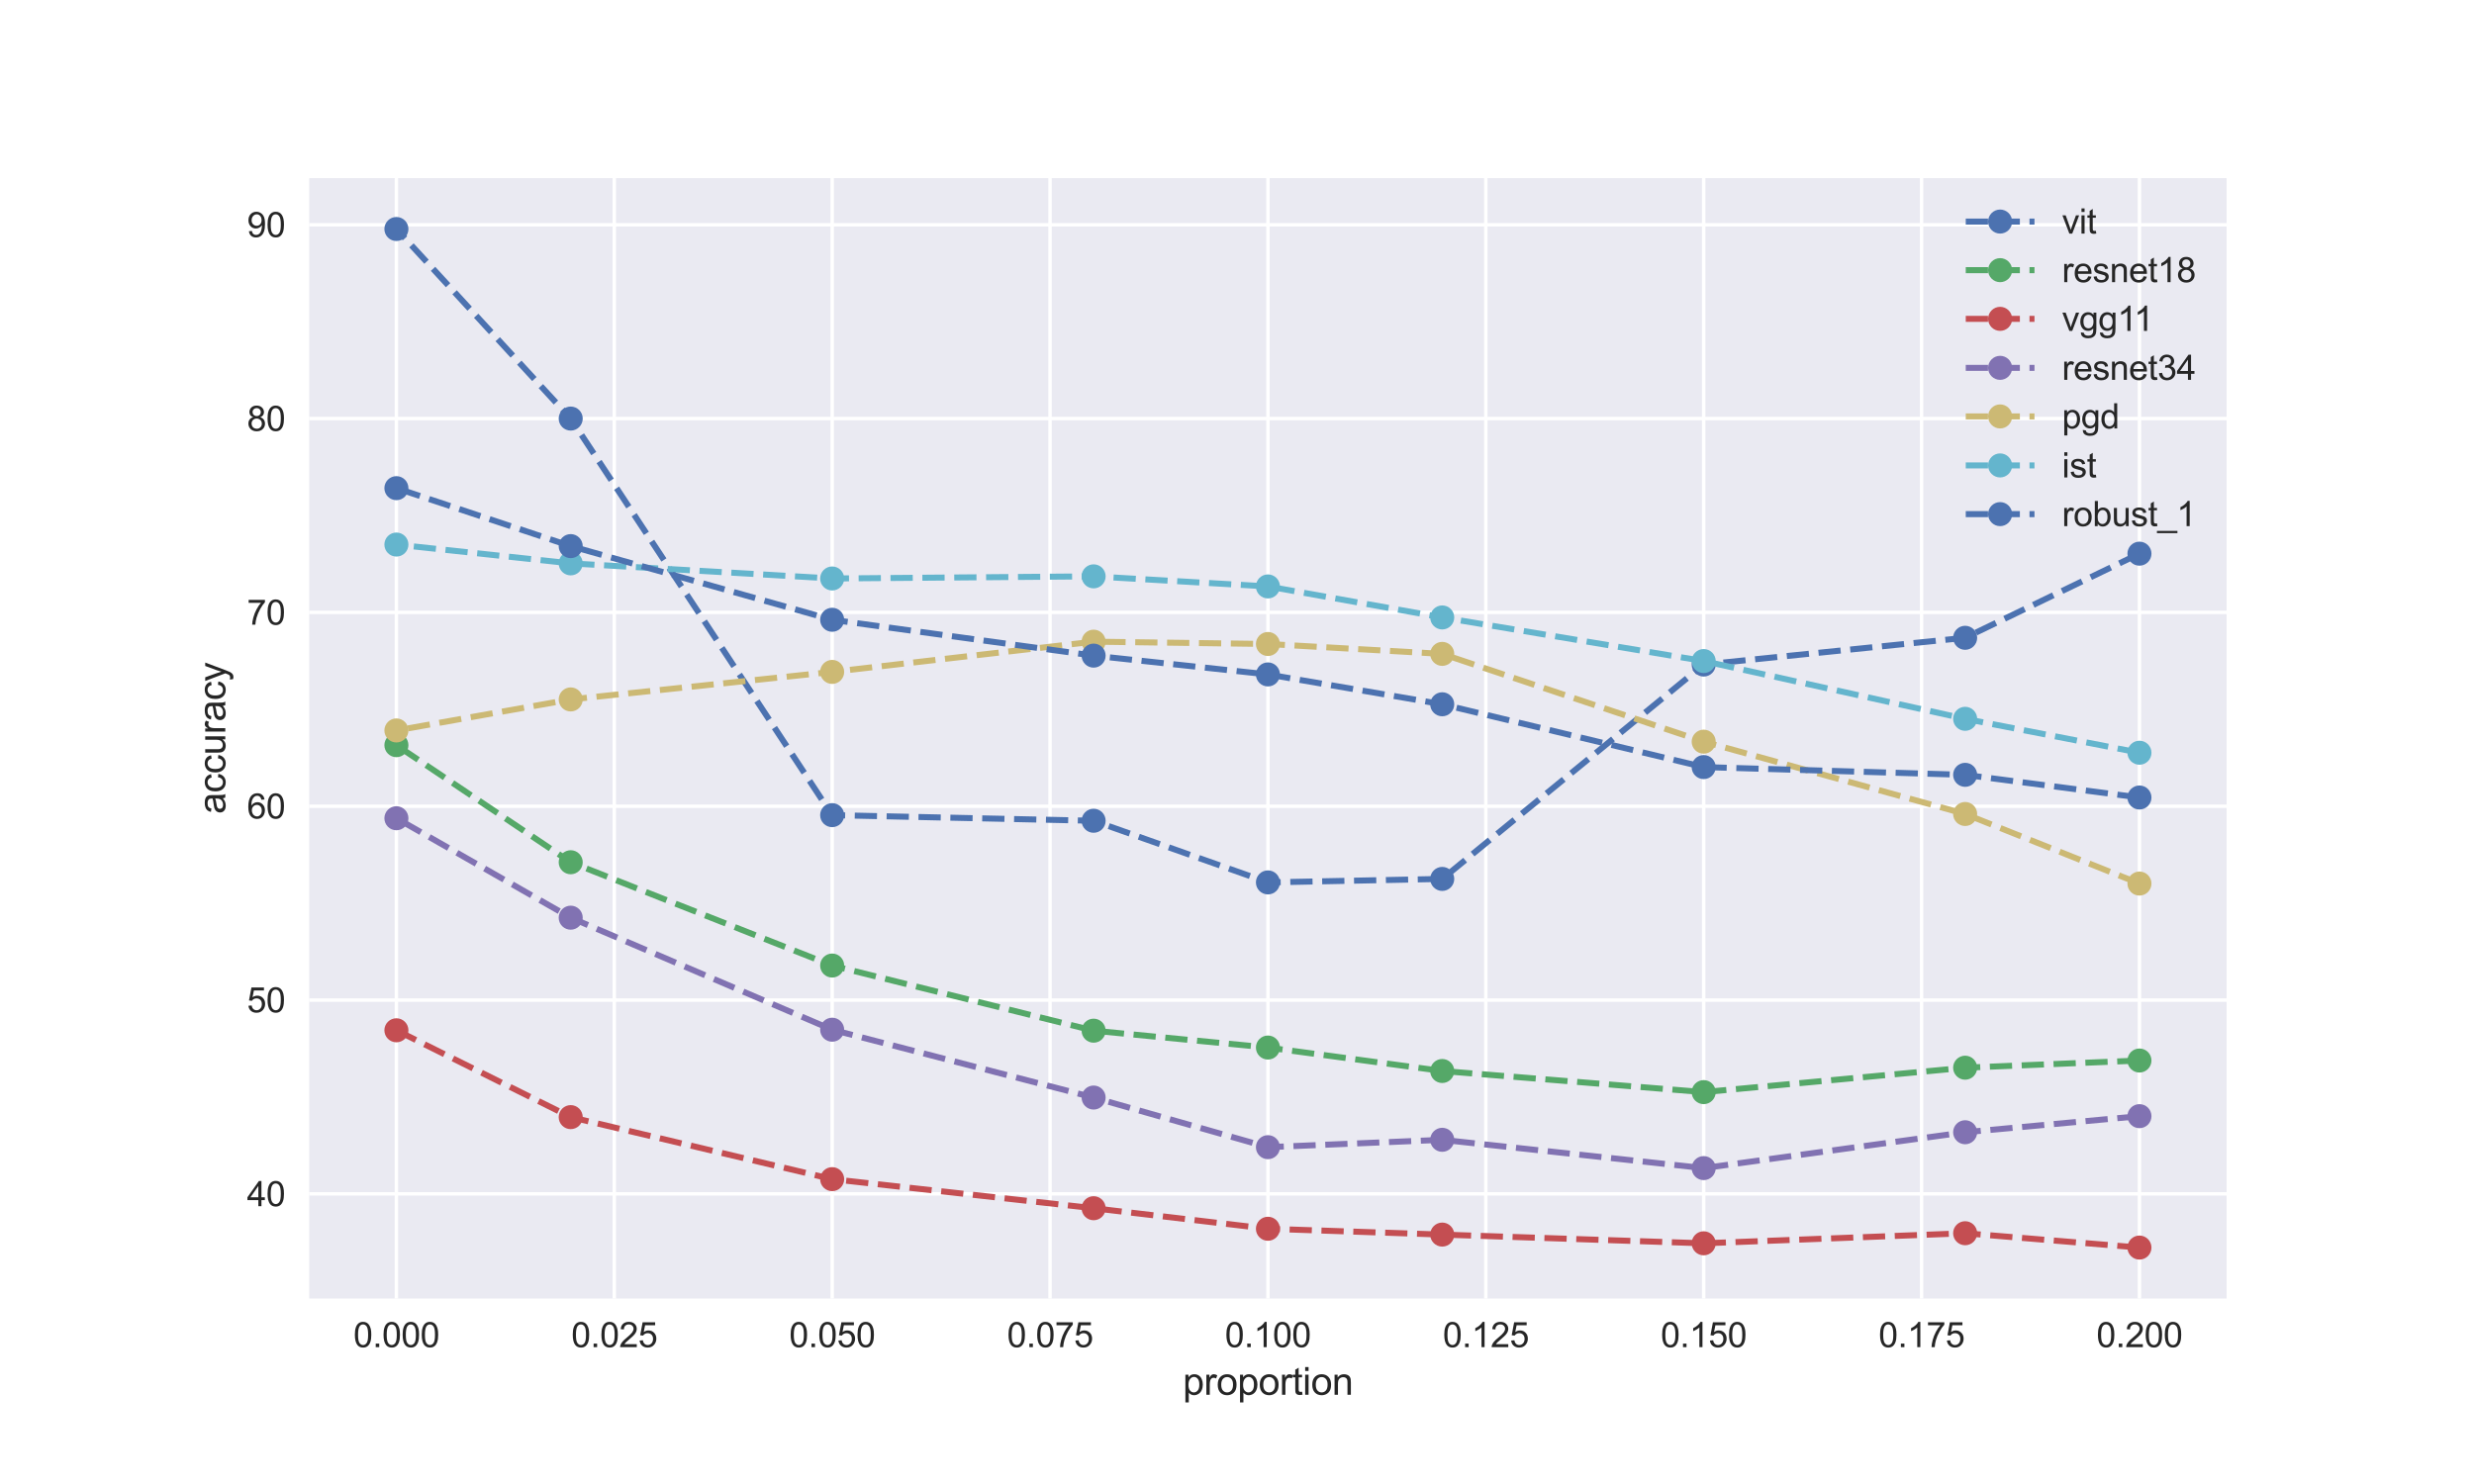 <?xml version="1.0" encoding="utf-8" standalone="no"?>
<!DOCTYPE svg PUBLIC "-//W3C//DTD SVG 1.1//EN"
  "http://www.w3.org/Graphics/SVG/1.1/DTD/svg11.dtd">
<svg xmlns:xlink="http://www.w3.org/1999/xlink" width="720pt" height="432pt" viewBox="0 0 720 432" xmlns="http://www.w3.org/2000/svg" version="1.1">
 <defs>
  <style type="text/css">*{stroke-linejoin: round; stroke-linecap: butt}</style>
 </defs>
 <g id="figure_1">
  <g id="patch_1">
   <path d="M 0 432 
L 720 432 
L 720 0 
L 0 0 
z
" style="fill: #ffffff"/>
  </g>
  <g id="axes_1">
   <g id="patch_2">
    <path d="M 90 378 
L 648 378 
L 648 51.84 
L 90 51.84 
z
" style="fill: #eaeaf2"/>
   </g>
   <g id="matplotlib.axis_1">
    <g id="xtick_1">
     <g id="line2d_1">
      <path d="M 115.364 378 
L 115.364 51.84 
" clip-path="url(#pea16e0724a)" style="fill: none; stroke: #ffffff; stroke-linecap: round"/>
     </g>
     <g id="line2d_2"/>
     <g id="text_1">
      <!-- 0.000 -->
      <g style="fill: #262626" transform="translate(102.853 392.158)scale(0.1 -0.1)">
       <defs>
        <path id="ArialMT-30" d="M 266 2259 
Q 266 3072 433 3567 
Q 600 4063 929 4331 
Q 1259 4600 1759 4600 
Q 2128 4600 2406 4451 
Q 2684 4303 2865 4023 
Q 3047 3744 3150 3342 
Q 3253 2941 3253 2259 
Q 3253 1453 3087 958 
Q 2922 463 2592 192 
Q 2263 -78 1759 -78 
Q 1097 -78 719 397 
Q 266 969 266 2259 
z
M 844 2259 
Q 844 1131 1108 757 
Q 1372 384 1759 384 
Q 2147 384 2411 759 
Q 2675 1134 2675 2259 
Q 2675 3391 2411 3762 
Q 2147 4134 1753 4134 
Q 1366 4134 1134 3806 
Q 844 3388 844 2259 
z
" transform="scale(0.016)"/>
        <path id="ArialMT-2e" d="M 581 0 
L 581 641 
L 1222 641 
L 1222 0 
L 581 0 
z
" transform="scale(0.016)"/>
       </defs>
       <use xlink:href="#ArialMT-30"/>
       <use xlink:href="#ArialMT-2e" x="55.615"/>
       <use xlink:href="#ArialMT-30" x="83.398"/>
       <use xlink:href="#ArialMT-30" x="139.014"/>
       <use xlink:href="#ArialMT-30" x="194.629"/>
      </g>
     </g>
    </g>
    <g id="xtick_2">
     <g id="line2d_3">
      <path d="M 178.773 378 
L 178.773 51.84 
" clip-path="url(#pea16e0724a)" style="fill: none; stroke: #ffffff; stroke-linecap: round"/>
     </g>
     <g id="line2d_4"/>
     <g id="text_2">
      <!-- 0.025 -->
      <g style="fill: #262626" transform="translate(166.262 392.158)scale(0.1 -0.1)">
       <defs>
        <path id="ArialMT-32" d="M 3222 541 
L 3222 0 
L 194 0 
Q 188 203 259 391 
Q 375 700 629 1000 
Q 884 1300 1366 1694 
Q 2113 2306 2375 2664 
Q 2638 3022 2638 3341 
Q 2638 3675 2398 3904 
Q 2159 4134 1775 4134 
Q 1369 4134 1125 3890 
Q 881 3647 878 3216 
L 300 3275 
Q 359 3922 746 4261 
Q 1134 4600 1788 4600 
Q 2447 4600 2831 4234 
Q 3216 3869 3216 3328 
Q 3216 3053 3103 2787 
Q 2991 2522 2730 2228 
Q 2469 1934 1863 1422 
Q 1356 997 1212 845 
Q 1069 694 975 541 
L 3222 541 
z
" transform="scale(0.016)"/>
        <path id="ArialMT-35" d="M 266 1200 
L 856 1250 
Q 922 819 1161 601 
Q 1400 384 1738 384 
Q 2144 384 2425 690 
Q 2706 997 2706 1503 
Q 2706 1984 2436 2262 
Q 2166 2541 1728 2541 
Q 1456 2541 1237 2417 
Q 1019 2294 894 2097 
L 366 2166 
L 809 4519 
L 3088 4519 
L 3088 3981 
L 1259 3981 
L 1013 2750 
Q 1425 3038 1878 3038 
Q 2478 3038 2890 2622 
Q 3303 2206 3303 1553 
Q 3303 931 2941 478 
Q 2500 -78 1738 -78 
Q 1113 -78 717 272 
Q 322 622 266 1200 
z
" transform="scale(0.016)"/>
       </defs>
       <use xlink:href="#ArialMT-30"/>
       <use xlink:href="#ArialMT-2e" x="55.615"/>
       <use xlink:href="#ArialMT-30" x="83.398"/>
       <use xlink:href="#ArialMT-32" x="139.014"/>
       <use xlink:href="#ArialMT-35" x="194.629"/>
      </g>
     </g>
    </g>
    <g id="xtick_3">
     <g id="line2d_5">
      <path d="M 242.182 378 
L 242.182 51.84 
" clip-path="url(#pea16e0724a)" style="fill: none; stroke: #ffffff; stroke-linecap: round"/>
     </g>
     <g id="line2d_6"/>
     <g id="text_3">
      <!-- 0.050 -->
      <g style="fill: #262626" transform="translate(229.671 392.158)scale(0.1 -0.1)">
       <use xlink:href="#ArialMT-30"/>
       <use xlink:href="#ArialMT-2e" x="55.615"/>
       <use xlink:href="#ArialMT-30" x="83.398"/>
       <use xlink:href="#ArialMT-35" x="139.014"/>
       <use xlink:href="#ArialMT-30" x="194.629"/>
      </g>
     </g>
    </g>
    <g id="xtick_4">
     <g id="line2d_7">
      <path d="M 305.591 378 
L 305.591 51.84 
" clip-path="url(#pea16e0724a)" style="fill: none; stroke: #ffffff; stroke-linecap: round"/>
     </g>
     <g id="line2d_8"/>
     <g id="text_4">
      <!-- 0.075 -->
      <g style="fill: #262626" transform="translate(293.08 392.158)scale(0.1 -0.1)">
       <defs>
        <path id="ArialMT-37" d="M 303 3981 
L 303 4522 
L 3269 4522 
L 3269 4084 
Q 2831 3619 2401 2847 
Q 1972 2075 1738 1259 
Q 1569 684 1522 0 
L 944 0 
Q 953 541 1156 1306 
Q 1359 2072 1739 2783 
Q 2119 3494 2547 3981 
L 303 3981 
z
" transform="scale(0.016)"/>
       </defs>
       <use xlink:href="#ArialMT-30"/>
       <use xlink:href="#ArialMT-2e" x="55.615"/>
       <use xlink:href="#ArialMT-30" x="83.398"/>
       <use xlink:href="#ArialMT-37" x="139.014"/>
       <use xlink:href="#ArialMT-35" x="194.629"/>
      </g>
     </g>
    </g>
    <g id="xtick_5">
     <g id="line2d_9">
      <path d="M 369 378 
L 369 51.84 
" clip-path="url(#pea16e0724a)" style="fill: none; stroke: #ffffff; stroke-linecap: round"/>
     </g>
     <g id="line2d_10"/>
     <g id="text_5">
      <!-- 0.100 -->
      <g style="fill: #262626" transform="translate(356.489 392.158)scale(0.1 -0.1)">
       <defs>
        <path id="ArialMT-31" d="M 2384 0 
L 1822 0 
L 1822 3584 
Q 1619 3391 1289 3197 
Q 959 3003 697 2906 
L 697 3450 
Q 1169 3672 1522 3987 
Q 1875 4303 2022 4600 
L 2384 4600 
L 2384 0 
z
" transform="scale(0.016)"/>
       </defs>
       <use xlink:href="#ArialMT-30"/>
       <use xlink:href="#ArialMT-2e" x="55.615"/>
       <use xlink:href="#ArialMT-31" x="83.398"/>
       <use xlink:href="#ArialMT-30" x="139.014"/>
       <use xlink:href="#ArialMT-30" x="194.629"/>
      </g>
     </g>
    </g>
    <g id="xtick_6">
     <g id="line2d_11">
      <path d="M 432.409 378 
L 432.409 51.84 
" clip-path="url(#pea16e0724a)" style="fill: none; stroke: #ffffff; stroke-linecap: round"/>
     </g>
     <g id="line2d_12"/>
     <g id="text_6">
      <!-- 0.125 -->
      <g style="fill: #262626" transform="translate(419.898 392.158)scale(0.1 -0.1)">
       <use xlink:href="#ArialMT-30"/>
       <use xlink:href="#ArialMT-2e" x="55.615"/>
       <use xlink:href="#ArialMT-31" x="83.398"/>
       <use xlink:href="#ArialMT-32" x="139.014"/>
       <use xlink:href="#ArialMT-35" x="194.629"/>
      </g>
     </g>
    </g>
    <g id="xtick_7">
     <g id="line2d_13">
      <path d="M 495.818 378 
L 495.818 51.84 
" clip-path="url(#pea16e0724a)" style="fill: none; stroke: #ffffff; stroke-linecap: round"/>
     </g>
     <g id="line2d_14"/>
     <g id="text_7">
      <!-- 0.150 -->
      <g style="fill: #262626" transform="translate(483.307 392.158)scale(0.1 -0.1)">
       <use xlink:href="#ArialMT-30"/>
       <use xlink:href="#ArialMT-2e" x="55.615"/>
       <use xlink:href="#ArialMT-31" x="83.398"/>
       <use xlink:href="#ArialMT-35" x="139.014"/>
       <use xlink:href="#ArialMT-30" x="194.629"/>
      </g>
     </g>
    </g>
    <g id="xtick_8">
     <g id="line2d_15">
      <path d="M 559.227 378 
L 559.227 51.84 
" clip-path="url(#pea16e0724a)" style="fill: none; stroke: #ffffff; stroke-linecap: round"/>
     </g>
     <g id="line2d_16"/>
     <g id="text_8">
      <!-- 0.175 -->
      <g style="fill: #262626" transform="translate(546.716 392.158)scale(0.1 -0.1)">
       <use xlink:href="#ArialMT-30"/>
       <use xlink:href="#ArialMT-2e" x="55.615"/>
       <use xlink:href="#ArialMT-31" x="83.398"/>
       <use xlink:href="#ArialMT-37" x="139.014"/>
       <use xlink:href="#ArialMT-35" x="194.629"/>
      </g>
     </g>
    </g>
    <g id="xtick_9">
     <g id="line2d_17">
      <path d="M 622.636 378 
L 622.636 51.84 
" clip-path="url(#pea16e0724a)" style="fill: none; stroke: #ffffff; stroke-linecap: round"/>
     </g>
     <g id="line2d_18"/>
     <g id="text_9">
      <!-- 0.200 -->
      <g style="fill: #262626" transform="translate(610.125 392.158)scale(0.1 -0.1)">
       <use xlink:href="#ArialMT-30"/>
       <use xlink:href="#ArialMT-2e" x="55.615"/>
       <use xlink:href="#ArialMT-32" x="83.398"/>
       <use xlink:href="#ArialMT-30" x="139.014"/>
       <use xlink:href="#ArialMT-30" x="194.629"/>
      </g>
     </g>
    </g>
    <g id="text_10">
     <!-- proportion -->
     <g style="fill: #262626" transform="translate(344.236 406.019)scale(0.11 -0.11)">
      <defs>
       <path id="ArialMT-70" d="M 422 -1272 
L 422 3319 
L 934 3319 
L 934 2888 
Q 1116 3141 1344 3267 
Q 1572 3394 1897 3394 
Q 2322 3394 2647 3175 
Q 2972 2956 3137 2557 
Q 3303 2159 3303 1684 
Q 3303 1175 3120 767 
Q 2938 359 2589 142 
Q 2241 -75 1856 -75 
Q 1575 -75 1351 44 
Q 1128 163 984 344 
L 984 -1272 
L 422 -1272 
z
M 931 1641 
Q 931 1000 1190 694 
Q 1450 388 1819 388 
Q 2194 388 2461 705 
Q 2728 1022 2728 1688 
Q 2728 2322 2467 2637 
Q 2206 2953 1844 2953 
Q 1484 2953 1207 2617 
Q 931 2281 931 1641 
z
" transform="scale(0.016)"/>
       <path id="ArialMT-72" d="M 416 0 
L 416 3319 
L 922 3319 
L 922 2816 
Q 1116 3169 1280 3281 
Q 1444 3394 1641 3394 
Q 1925 3394 2219 3213 
L 2025 2691 
Q 1819 2813 1613 2813 
Q 1428 2813 1281 2702 
Q 1134 2591 1072 2394 
Q 978 2094 978 1738 
L 978 0 
L 416 0 
z
" transform="scale(0.016)"/>
       <path id="ArialMT-6f" d="M 213 1659 
Q 213 2581 725 3025 
Q 1153 3394 1769 3394 
Q 2453 3394 2887 2945 
Q 3322 2497 3322 1706 
Q 3322 1066 3130 698 
Q 2938 331 2570 128 
Q 2203 -75 1769 -75 
Q 1072 -75 642 372 
Q 213 819 213 1659 
z
M 791 1659 
Q 791 1022 1069 705 
Q 1347 388 1769 388 
Q 2188 388 2466 706 
Q 2744 1025 2744 1678 
Q 2744 2294 2464 2611 
Q 2184 2928 1769 2928 
Q 1347 2928 1069 2612 
Q 791 2297 791 1659 
z
" transform="scale(0.016)"/>
       <path id="ArialMT-74" d="M 1650 503 
L 1731 6 
Q 1494 -44 1306 -44 
Q 1000 -44 831 53 
Q 663 150 594 308 
Q 525 466 525 972 
L 525 2881 
L 113 2881 
L 113 3319 
L 525 3319 
L 525 4141 
L 1084 4478 
L 1084 3319 
L 1650 3319 
L 1650 2881 
L 1084 2881 
L 1084 941 
Q 1084 700 1114 631 
Q 1144 563 1211 522 
Q 1278 481 1403 481 
Q 1497 481 1650 503 
z
" transform="scale(0.016)"/>
       <path id="ArialMT-69" d="M 425 3934 
L 425 4581 
L 988 4581 
L 988 3934 
L 425 3934 
z
M 425 0 
L 425 3319 
L 988 3319 
L 988 0 
L 425 0 
z
" transform="scale(0.016)"/>
       <path id="ArialMT-6e" d="M 422 0 
L 422 3319 
L 928 3319 
L 928 2847 
Q 1294 3394 1984 3394 
Q 2284 3394 2536 3286 
Q 2788 3178 2913 3003 
Q 3038 2828 3088 2588 
Q 3119 2431 3119 2041 
L 3119 0 
L 2556 0 
L 2556 2019 
Q 2556 2363 2490 2533 
Q 2425 2703 2258 2804 
Q 2091 2906 1866 2906 
Q 1506 2906 1245 2678 
Q 984 2450 984 1813 
L 984 0 
L 422 0 
z
" transform="scale(0.016)"/>
      </defs>
      <use xlink:href="#ArialMT-70"/>
      <use xlink:href="#ArialMT-72" x="55.615"/>
      <use xlink:href="#ArialMT-6f" x="88.916"/>
      <use xlink:href="#ArialMT-70" x="144.531"/>
      <use xlink:href="#ArialMT-6f" x="200.146"/>
      <use xlink:href="#ArialMT-72" x="255.762"/>
      <use xlink:href="#ArialMT-74" x="289.062"/>
      <use xlink:href="#ArialMT-69" x="316.846"/>
      <use xlink:href="#ArialMT-6f" x="339.062"/>
      <use xlink:href="#ArialMT-6e" x="394.678"/>
     </g>
    </g>
   </g>
   <g id="matplotlib.axis_2">
    <g id="ytick_1">
     <g id="line2d_19">
      <path d="M 90 347.545 
L 648 347.545 
" clip-path="url(#pea16e0724a)" style="fill: none; stroke: #ffffff; stroke-linecap: round"/>
     </g>
     <g id="line2d_20"/>
     <g id="text_11">
      <!-- 40 -->
      <g style="fill: #262626" transform="translate(71.878 351.124)scale(0.1 -0.1)">
       <defs>
        <path id="ArialMT-34" d="M 2069 0 
L 2069 1097 
L 81 1097 
L 81 1613 
L 2172 4581 
L 2631 4581 
L 2631 1613 
L 3250 1613 
L 3250 1097 
L 2631 1097 
L 2631 0 
L 2069 0 
z
M 2069 1613 
L 2069 3678 
L 634 1613 
L 2069 1613 
z
" transform="scale(0.016)"/>
       </defs>
       <use xlink:href="#ArialMT-34"/>
       <use xlink:href="#ArialMT-30" x="55.615"/>
      </g>
     </g>
    </g>
    <g id="ytick_2">
     <g id="line2d_21">
      <path d="M 90 291.121 
L 648 291.121 
" clip-path="url(#pea16e0724a)" style="fill: none; stroke: #ffffff; stroke-linecap: round"/>
     </g>
     <g id="line2d_22"/>
     <g id="text_12">
      <!-- 50 -->
      <g style="fill: #262626" transform="translate(71.878 294.7)scale(0.1 -0.1)">
       <use xlink:href="#ArialMT-35"/>
       <use xlink:href="#ArialMT-30" x="55.615"/>
      </g>
     </g>
    </g>
    <g id="ytick_3">
     <g id="line2d_23">
      <path d="M 90 234.697 
L 648 234.697 
" clip-path="url(#pea16e0724a)" style="fill: none; stroke: #ffffff; stroke-linecap: round"/>
     </g>
     <g id="line2d_24"/>
     <g id="text_13">
      <!-- 60 -->
      <g style="fill: #262626" transform="translate(71.878 238.276)scale(0.1 -0.1)">
       <defs>
        <path id="ArialMT-36" d="M 3184 3459 
L 2625 3416 
Q 2550 3747 2413 3897 
Q 2184 4138 1850 4138 
Q 1581 4138 1378 3988 
Q 1113 3794 959 3422 
Q 806 3050 800 2363 
Q 1003 2672 1297 2822 
Q 1591 2972 1913 2972 
Q 2475 2972 2870 2558 
Q 3266 2144 3266 1488 
Q 3266 1056 3080 686 
Q 2894 316 2569 119 
Q 2244 -78 1831 -78 
Q 1128 -78 684 439 
Q 241 956 241 2144 
Q 241 3472 731 4075 
Q 1159 4600 1884 4600 
Q 2425 4600 2770 4297 
Q 3116 3994 3184 3459 
z
M 888 1484 
Q 888 1194 1011 928 
Q 1134 663 1356 523 
Q 1578 384 1822 384 
Q 2178 384 2434 671 
Q 2691 959 2691 1453 
Q 2691 1928 2437 2201 
Q 2184 2475 1800 2475 
Q 1419 2475 1153 2201 
Q 888 1928 888 1484 
z
" transform="scale(0.016)"/>
       </defs>
       <use xlink:href="#ArialMT-36"/>
       <use xlink:href="#ArialMT-30" x="55.615"/>
      </g>
     </g>
    </g>
    <g id="ytick_4">
     <g id="line2d_25">
      <path d="M 90 178.272 
L 648 178.272 
" clip-path="url(#pea16e0724a)" style="fill: none; stroke: #ffffff; stroke-linecap: round"/>
     </g>
     <g id="line2d_26"/>
     <g id="text_14">
      <!-- 70 -->
      <g style="fill: #262626" transform="translate(71.878 181.851)scale(0.1 -0.1)">
       <use xlink:href="#ArialMT-37"/>
       <use xlink:href="#ArialMT-30" x="55.615"/>
      </g>
     </g>
    </g>
    <g id="ytick_5">
     <g id="line2d_27">
      <path d="M 90 121.848 
L 648 121.848 
" clip-path="url(#pea16e0724a)" style="fill: none; stroke: #ffffff; stroke-linecap: round"/>
     </g>
     <g id="line2d_28"/>
     <g id="text_15">
      <!-- 80 -->
      <g style="fill: #262626" transform="translate(71.878 125.427)scale(0.1 -0.1)">
       <defs>
        <path id="ArialMT-38" d="M 1131 2484 
Q 781 2613 612 2850 
Q 444 3088 444 3419 
Q 444 3919 803 4259 
Q 1163 4600 1759 4600 
Q 2359 4600 2725 4251 
Q 3091 3903 3091 3403 
Q 3091 3084 2923 2848 
Q 2756 2613 2416 2484 
Q 2838 2347 3058 2040 
Q 3278 1734 3278 1309 
Q 3278 722 2862 322 
Q 2447 -78 1769 -78 
Q 1091 -78 675 323 
Q 259 725 259 1325 
Q 259 1772 486 2073 
Q 713 2375 1131 2484 
z
M 1019 3438 
Q 1019 3113 1228 2906 
Q 1438 2700 1772 2700 
Q 2097 2700 2305 2904 
Q 2513 3109 2513 3406 
Q 2513 3716 2298 3927 
Q 2084 4138 1766 4138 
Q 1444 4138 1231 3931 
Q 1019 3725 1019 3438 
z
M 838 1322 
Q 838 1081 952 856 
Q 1066 631 1291 507 
Q 1516 384 1775 384 
Q 2178 384 2440 643 
Q 2703 903 2703 1303 
Q 2703 1709 2433 1975 
Q 2163 2241 1756 2241 
Q 1359 2241 1098 1978 
Q 838 1716 838 1322 
z
" transform="scale(0.016)"/>
       </defs>
       <use xlink:href="#ArialMT-38"/>
       <use xlink:href="#ArialMT-30" x="55.615"/>
      </g>
     </g>
    </g>
    <g id="ytick_6">
     <g id="line2d_29">
      <path d="M 90 65.424 
L 648 65.424 
" clip-path="url(#pea16e0724a)" style="fill: none; stroke: #ffffff; stroke-linecap: round"/>
     </g>
     <g id="line2d_30"/>
     <g id="text_16">
      <!-- 90 -->
      <g style="fill: #262626" transform="translate(71.878 69.003)scale(0.1 -0.1)">
       <defs>
        <path id="ArialMT-39" d="M 350 1059 
L 891 1109 
Q 959 728 1153 556 
Q 1347 384 1650 384 
Q 1909 384 2104 503 
Q 2300 622 2425 820 
Q 2550 1019 2634 1356 
Q 2719 1694 2719 2044 
Q 2719 2081 2716 2156 
Q 2547 1888 2255 1720 
Q 1963 1553 1622 1553 
Q 1053 1553 659 1965 
Q 266 2378 266 3053 
Q 266 3750 677 4175 
Q 1088 4600 1706 4600 
Q 2153 4600 2523 4359 
Q 2894 4119 3086 3673 
Q 3278 3228 3278 2384 
Q 3278 1506 3087 986 
Q 2897 466 2520 194 
Q 2144 -78 1638 -78 
Q 1100 -78 759 220 
Q 419 519 350 1059 
z
M 2653 3081 
Q 2653 3566 2395 3850 
Q 2138 4134 1775 4134 
Q 1400 4134 1122 3828 
Q 844 3522 844 3034 
Q 844 2597 1108 2323 
Q 1372 2050 1759 2050 
Q 2150 2050 2401 2323 
Q 2653 2597 2653 3081 
z
" transform="scale(0.016)"/>
       </defs>
       <use xlink:href="#ArialMT-39"/>
       <use xlink:href="#ArialMT-30" x="55.615"/>
      </g>
     </g>
    </g>
    <g id="text_17">
     <!-- accuracy -->
     <g style="fill: #262626" transform="translate(65.563 236.927)rotate(-90)scale(0.11 -0.11)">
      <defs>
       <path id="ArialMT-61" d="M 2588 409 
Q 2275 144 1986 34 
Q 1697 -75 1366 -75 
Q 819 -75 525 192 
Q 231 459 231 875 
Q 231 1119 342 1320 
Q 453 1522 633 1644 
Q 813 1766 1038 1828 
Q 1203 1872 1538 1913 
Q 2219 1994 2541 2106 
Q 2544 2222 2544 2253 
Q 2544 2597 2384 2738 
Q 2169 2928 1744 2928 
Q 1347 2928 1158 2789 
Q 969 2650 878 2297 
L 328 2372 
Q 403 2725 575 2942 
Q 747 3159 1072 3276 
Q 1397 3394 1825 3394 
Q 2250 3394 2515 3294 
Q 2781 3194 2906 3042 
Q 3031 2891 3081 2659 
Q 3109 2516 3109 2141 
L 3109 1391 
Q 3109 606 3145 398 
Q 3181 191 3288 0 
L 2700 0 
Q 2613 175 2588 409 
z
M 2541 1666 
Q 2234 1541 1622 1453 
Q 1275 1403 1131 1340 
Q 988 1278 909 1158 
Q 831 1038 831 891 
Q 831 666 1001 516 
Q 1172 366 1500 366 
Q 1825 366 2078 508 
Q 2331 650 2450 897 
Q 2541 1088 2541 1459 
L 2541 1666 
z
" transform="scale(0.016)"/>
       <path id="ArialMT-63" d="M 2588 1216 
L 3141 1144 
Q 3050 572 2676 248 
Q 2303 -75 1759 -75 
Q 1078 -75 664 370 
Q 250 816 250 1647 
Q 250 2184 428 2587 
Q 606 2991 970 3192 
Q 1334 3394 1763 3394 
Q 2303 3394 2647 3120 
Q 2991 2847 3088 2344 
L 2541 2259 
Q 2463 2594 2264 2762 
Q 2066 2931 1784 2931 
Q 1359 2931 1093 2626 
Q 828 2322 828 1663 
Q 828 994 1084 691 
Q 1341 388 1753 388 
Q 2084 388 2306 591 
Q 2528 794 2588 1216 
z
" transform="scale(0.016)"/>
       <path id="ArialMT-75" d="M 2597 0 
L 2597 488 
Q 2209 -75 1544 -75 
Q 1250 -75 995 37 
Q 741 150 617 320 
Q 494 491 444 738 
Q 409 903 409 1263 
L 409 3319 
L 972 3319 
L 972 1478 
Q 972 1038 1006 884 
Q 1059 663 1231 536 
Q 1403 409 1656 409 
Q 1909 409 2131 539 
Q 2353 669 2445 892 
Q 2538 1116 2538 1541 
L 2538 3319 
L 3100 3319 
L 3100 0 
L 2597 0 
z
" transform="scale(0.016)"/>
       <path id="ArialMT-79" d="M 397 -1278 
L 334 -750 
Q 519 -800 656 -800 
Q 844 -800 956 -737 
Q 1069 -675 1141 -563 
Q 1194 -478 1313 -144 
Q 1328 -97 1363 -6 
L 103 3319 
L 709 3319 
L 1400 1397 
Q 1534 1031 1641 628 
Q 1738 1016 1872 1384 
L 2581 3319 
L 3144 3319 
L 1881 -56 
Q 1678 -603 1566 -809 
Q 1416 -1088 1222 -1217 
Q 1028 -1347 759 -1347 
Q 597 -1347 397 -1278 
z
" transform="scale(0.016)"/>
      </defs>
      <use xlink:href="#ArialMT-61"/>
      <use xlink:href="#ArialMT-63" x="55.615"/>
      <use xlink:href="#ArialMT-63" x="105.615"/>
      <use xlink:href="#ArialMT-75" x="155.615"/>
      <use xlink:href="#ArialMT-72" x="211.23"/>
      <use xlink:href="#ArialMT-61" x="244.531"/>
      <use xlink:href="#ArialMT-63" x="300.146"/>
      <use xlink:href="#ArialMT-79" x="350.146"/>
     </g>
    </g>
   </g>
   <g id="line2d_31">
    <path d="M 622.636 161.176 
L 571.909 185.664 
L 495.818 193.451 
L 419.727 255.856 
L 369 256.871 
L 318.273 238.928 
L 242.182 237.292 
L 166.091 121.848 
L 115.364 66.665 
" clip-path="url(#pea16e0724a)" style="fill: none; stroke-dasharray: 6.475,2.8; stroke-dashoffset: 0; stroke: #4c72b0; stroke-width: 1.75"/>
    <defs>
     <path id="mf5b1f97476" d="M 0 3.5 
C 0.928 3.5 1.819 3.131 2.475 2.475 
C 3.131 1.819 3.5 0.928 3.5 0 
C 3.5 -0.928 3.131 -1.819 2.475 -2.475 
C 1.819 -3.131 0.928 -3.5 0 -3.5 
C -0.928 -3.5 -1.819 -3.131 -2.475 -2.475 
C -3.131 -1.819 -3.5 -0.928 -3.5 0 
C -3.5 0.928 -3.131 1.819 -2.475 2.475 
C -1.819 3.131 -0.928 3.5 0 3.5 
z
"/>
    </defs>
    <g clip-path="url(#pea16e0724a)">
     <use xlink:href="#mf5b1f97476" x="622.636" y="161.176" style="fill: #4c72b0"/>
     <use xlink:href="#mf5b1f97476" x="571.909" y="185.664" style="fill: #4c72b0"/>
     <use xlink:href="#mf5b1f97476" x="495.818" y="193.451" style="fill: #4c72b0"/>
     <use xlink:href="#mf5b1f97476" x="419.727" y="255.856" style="fill: #4c72b0"/>
     <use xlink:href="#mf5b1f97476" x="369" y="256.871" style="fill: #4c72b0"/>
     <use xlink:href="#mf5b1f97476" x="318.273" y="238.928" style="fill: #4c72b0"/>
     <use xlink:href="#mf5b1f97476" x="242.182" y="237.292" style="fill: #4c72b0"/>
     <use xlink:href="#mf5b1f97476" x="166.091" y="121.848" style="fill: #4c72b0"/>
     <use xlink:href="#mf5b1f97476" x="115.364" y="66.665" style="fill: #4c72b0"/>
    </g>
   </g>
   <g id="line2d_32">
    <path d="M 622.636 308.725 
L 571.909 310.813 
L 495.818 317.922 
L 419.727 311.772 
L 369 304.945 
L 318.273 300.036 
L 242.182 281.077 
L 166.091 251.003 
L 115.364 216.923 
" clip-path="url(#pea16e0724a)" style="fill: none; stroke-dasharray: 6.475,2.8; stroke-dashoffset: 0; stroke: #55a868; stroke-width: 1.75"/>
    <defs>
     <path id="m78d175ea51" d="M 0 3.5 
C 0.928 3.5 1.819 3.131 2.475 2.475 
C 3.131 1.819 3.5 0.928 3.5 0 
C 3.5 -0.928 3.131 -1.819 2.475 -2.475 
C 1.819 -3.131 0.928 -3.5 0 -3.5 
C -0.928 -3.5 -1.819 -3.131 -2.475 -2.475 
C -3.131 -1.819 -3.5 -0.928 -3.5 0 
C -3.5 0.928 -3.131 1.819 -2.475 2.475 
C -1.819 3.131 -0.928 3.5 0 3.5 
z
"/>
    </defs>
    <g clip-path="url(#pea16e0724a)">
     <use xlink:href="#m78d175ea51" x="622.636" y="308.725" style="fill: #55a868"/>
     <use xlink:href="#m78d175ea51" x="571.909" y="310.813" style="fill: #55a868"/>
     <use xlink:href="#m78d175ea51" x="495.818" y="317.922" style="fill: #55a868"/>
     <use xlink:href="#m78d175ea51" x="419.727" y="311.772" style="fill: #55a868"/>
     <use xlink:href="#m78d175ea51" x="369" y="304.945" style="fill: #55a868"/>
     <use xlink:href="#m78d175ea51" x="318.273" y="300.036" style="fill: #55a868"/>
     <use xlink:href="#m78d175ea51" x="242.182" y="281.077" style="fill: #55a868"/>
     <use xlink:href="#m78d175ea51" x="166.091" y="251.003" style="fill: #55a868"/>
     <use xlink:href="#m78d175ea51" x="115.364" y="216.923" style="fill: #55a868"/>
    </g>
   </g>
   <g id="line2d_33">
    <path d="M 622.636 363.175 
L 571.909 358.999 
L 495.818 361.933 
L 419.727 359.394 
L 369 357.701 
L 318.273 351.72 
L 242.182 343.257 
L 166.091 325.201 
L 115.364 299.923 
" clip-path="url(#pea16e0724a)" style="fill: none; stroke-dasharray: 6.475,2.8; stroke-dashoffset: 0; stroke: #c44e52; stroke-width: 1.75"/>
    <defs>
     <path id="m900ffea9ae" d="M 0 3.5 
C 0.928 3.5 1.819 3.131 2.475 2.475 
C 3.131 1.819 3.5 0.928 3.5 0 
C 3.5 -0.928 3.131 -1.819 2.475 -2.475 
C 1.819 -3.131 0.928 -3.5 0 -3.5 
C -0.928 -3.5 -1.819 -3.131 -2.475 -2.475 
C -3.131 -1.819 -3.5 -0.928 -3.5 0 
C -3.5 0.928 -3.131 1.819 -2.475 2.475 
C -1.819 3.131 -0.928 3.5 0 3.5 
z
"/>
    </defs>
    <g clip-path="url(#pea16e0724a)">
     <use xlink:href="#m900ffea9ae" x="622.636" y="363.175" style="fill: #c44e52"/>
     <use xlink:href="#m900ffea9ae" x="571.909" y="358.999" style="fill: #c44e52"/>
     <use xlink:href="#m900ffea9ae" x="495.818" y="361.933" style="fill: #c44e52"/>
     <use xlink:href="#m900ffea9ae" x="419.727" y="359.394" style="fill: #c44e52"/>
     <use xlink:href="#m900ffea9ae" x="369" y="357.701" style="fill: #c44e52"/>
     <use xlink:href="#m900ffea9ae" x="318.273" y="351.72" style="fill: #c44e52"/>
     <use xlink:href="#m900ffea9ae" x="242.182" y="343.257" style="fill: #c44e52"/>
     <use xlink:href="#m900ffea9ae" x="166.091" y="325.201" style="fill: #c44e52"/>
     <use xlink:href="#m900ffea9ae" x="115.364" y="299.923" style="fill: #c44e52"/>
    </g>
   </g>
   <g id="line2d_34">
    <path d="M 622.636 324.919 
L 571.909 329.602 
L 495.818 340.041 
L 419.727 331.803 
L 369 333.947 
L 318.273 319.502 
L 242.182 299.754 
L 166.091 267.141 
L 115.364 238.195 
" clip-path="url(#pea16e0724a)" style="fill: none; stroke-dasharray: 6.475,2.8; stroke-dashoffset: 0; stroke: #8172b2; stroke-width: 1.75"/>
    <defs>
     <path id="m657522af1d" d="M 0 3.5 
C 0.928 3.5 1.819 3.131 2.475 2.475 
C 3.131 1.819 3.5 0.928 3.5 0 
C 3.5 -0.928 3.131 -1.819 2.475 -2.475 
C 1.819 -3.131 0.928 -3.5 0 -3.5 
C -0.928 -3.5 -1.819 -3.131 -2.475 -2.475 
C -3.131 -1.819 -3.5 -0.928 -3.5 0 
C -3.5 0.928 -3.131 1.819 -2.475 2.475 
C -1.819 3.131 -0.928 3.5 0 3.5 
z
"/>
    </defs>
    <g clip-path="url(#pea16e0724a)">
     <use xlink:href="#m657522af1d" x="622.636" y="324.919" style="fill: #8172b2"/>
     <use xlink:href="#m657522af1d" x="571.909" y="329.602" style="fill: #8172b2"/>
     <use xlink:href="#m657522af1d" x="495.818" y="340.041" style="fill: #8172b2"/>
     <use xlink:href="#m657522af1d" x="419.727" y="331.803" style="fill: #8172b2"/>
     <use xlink:href="#m657522af1d" x="369" y="333.947" style="fill: #8172b2"/>
     <use xlink:href="#m657522af1d" x="318.273" y="319.502" style="fill: #8172b2"/>
     <use xlink:href="#m657522af1d" x="242.182" y="299.754" style="fill: #8172b2"/>
     <use xlink:href="#m657522af1d" x="166.091" y="267.141" style="fill: #8172b2"/>
     <use xlink:href="#m657522af1d" x="115.364" y="238.195" style="fill: #8172b2"/>
    </g>
   </g>
   <g id="line2d_35">
    <path d="M 622.636 257.21 
L 571.909 236.954 
L 495.818 215.907 
L 419.727 190.347 
L 369 187.47 
L 318.273 186.793 
L 242.182 195.595 
L 166.091 203.607 
L 115.364 212.635 
" clip-path="url(#pea16e0724a)" style="fill: none; stroke-dasharray: 6.475,2.8; stroke-dashoffset: 0; stroke: #ccb974; stroke-width: 1.75"/>
    <defs>
     <path id="me2270f3c04" d="M 0 3.5 
C 0.928 3.5 1.819 3.131 2.475 2.475 
C 3.131 1.819 3.5 0.928 3.5 0 
C 3.5 -0.928 3.131 -1.819 2.475 -2.475 
C 1.819 -3.131 0.928 -3.5 0 -3.5 
C -0.928 -3.5 -1.819 -3.131 -2.475 -2.475 
C -3.131 -1.819 -3.5 -0.928 -3.5 0 
C -3.5 0.928 -3.131 1.819 -2.475 2.475 
C -1.819 3.131 -0.928 3.5 0 3.5 
z
"/>
    </defs>
    <g clip-path="url(#pea16e0724a)">
     <use xlink:href="#me2270f3c04" x="622.636" y="257.21" style="fill: #ccb974"/>
     <use xlink:href="#me2270f3c04" x="571.909" y="236.954" style="fill: #ccb974"/>
     <use xlink:href="#me2270f3c04" x="495.818" y="215.907" style="fill: #ccb974"/>
     <use xlink:href="#me2270f3c04" x="419.727" y="190.347" style="fill: #ccb974"/>
     <use xlink:href="#me2270f3c04" x="369" y="187.47" style="fill: #ccb974"/>
     <use xlink:href="#me2270f3c04" x="318.273" y="186.793" style="fill: #ccb974"/>
     <use xlink:href="#me2270f3c04" x="242.182" y="195.595" style="fill: #ccb974"/>
     <use xlink:href="#me2270f3c04" x="166.091" y="203.607" style="fill: #ccb974"/>
     <use xlink:href="#me2270f3c04" x="115.364" y="212.635" style="fill: #ccb974"/>
    </g>
   </g>
   <g id="line2d_36">
    <path d="M 622.636 219.124 
L 571.909 209.249 
L 495.818 192.435 
L 419.727 179.74 
L 369 170.712 
L 318.273 167.778 
L 242.182 168.398 
L 166.091 163.997 
L 115.364 158.524 
" clip-path="url(#pea16e0724a)" style="fill: none; stroke-dasharray: 6.475,2.8; stroke-dashoffset: 0; stroke: #64b5cd; stroke-width: 1.75"/>
    <defs>
     <path id="m97374b9842" d="M 0 3.5 
C 0.928 3.5 1.819 3.131 2.475 2.475 
C 3.131 1.819 3.5 0.928 3.5 0 
C 3.5 -0.928 3.131 -1.819 2.475 -2.475 
C 1.819 -3.131 0.928 -3.5 0 -3.5 
C -0.928 -3.5 -1.819 -3.131 -2.475 -2.475 
C -3.131 -1.819 -3.5 -0.928 -3.5 0 
C -3.5 0.928 -3.131 1.819 -2.475 2.475 
C -1.819 3.131 -0.928 3.5 0 3.5 
z
"/>
    </defs>
    <g clip-path="url(#pea16e0724a)">
     <use xlink:href="#m97374b9842" x="622.636" y="219.124" style="fill: #64b5cd"/>
     <use xlink:href="#m97374b9842" x="571.909" y="209.249" style="fill: #64b5cd"/>
     <use xlink:href="#m97374b9842" x="495.818" y="192.435" style="fill: #64b5cd"/>
     <use xlink:href="#m97374b9842" x="419.727" y="179.74" style="fill: #64b5cd"/>
     <use xlink:href="#m97374b9842" x="369" y="170.712" style="fill: #64b5cd"/>
     <use xlink:href="#m97374b9842" x="318.273" y="167.778" style="fill: #64b5cd"/>
     <use xlink:href="#m97374b9842" x="242.182" y="168.398" style="fill: #64b5cd"/>
     <use xlink:href="#m97374b9842" x="166.091" y="163.997" style="fill: #64b5cd"/>
     <use xlink:href="#m97374b9842" x="115.364" y="158.524" style="fill: #64b5cd"/>
    </g>
   </g>
   <g id="line2d_37">
    <path d="M 622.636 232.158 
L 571.909 225.556 
L 495.818 223.299 
L 419.727 205.018 
L 369 196.328 
L 318.273 190.855 
L 242.182 180.417 
L 166.091 158.975 
L 115.364 142.105 
" clip-path="url(#pea16e0724a)" style="fill: none; stroke-dasharray: 6.475,2.8; stroke-dashoffset: 0; stroke: #4c72b0; stroke-width: 1.75"/>
    <g clip-path="url(#pea16e0724a)">
     <use xlink:href="#mf5b1f97476" x="622.636" y="232.158" style="fill: #4c72b0"/>
     <use xlink:href="#mf5b1f97476" x="571.909" y="225.556" style="fill: #4c72b0"/>
     <use xlink:href="#mf5b1f97476" x="495.818" y="223.299" style="fill: #4c72b0"/>
     <use xlink:href="#mf5b1f97476" x="419.727" y="205.018" style="fill: #4c72b0"/>
     <use xlink:href="#mf5b1f97476" x="369" y="196.328" style="fill: #4c72b0"/>
     <use xlink:href="#mf5b1f97476" x="318.273" y="190.855" style="fill: #4c72b0"/>
     <use xlink:href="#mf5b1f97476" x="242.182" y="180.417" style="fill: #4c72b0"/>
     <use xlink:href="#mf5b1f97476" x="166.091" y="158.975" style="fill: #4c72b0"/>
     <use xlink:href="#mf5b1f97476" x="115.364" y="142.105" style="fill: #4c72b0"/>
    </g>
   </g>
   <g id="patch_3">
    <path d="M 90 378 
L 90 51.84 
" style="fill: none"/>
   </g>
   <g id="patch_4">
    <path d="M 648 378 
L 648 51.84 
" style="fill: none"/>
   </g>
   <g id="patch_5">
    <path d="M 90 378 
L 648 378 
" style="fill: none"/>
   </g>
   <g id="patch_6">
    <path d="M 90 51.84 
L 648 51.84 
" style="fill: none"/>
   </g>
   <g id="legend_1">
    <g id="line2d_38">
     <path d="M 572.087 64.498 
L 582.087 64.498 
L 592.087 64.498 
" style="fill: none; stroke-dasharray: 6.475,2.8; stroke-dashoffset: 0; stroke: #4c72b0; stroke-width: 1.75"/>
     <g>
      <use xlink:href="#mf5b1f97476" x="582.087" y="64.498" style="fill: #4c72b0"/>
     </g>
    </g>
    <g id="text_18">
     <!-- vit -->
     <g style="fill: #262626" transform="translate(600.087 67.998)scale(0.1 -0.1)">
      <defs>
       <path id="ArialMT-76" d="M 1344 0 
L 81 3319 
L 675 3319 
L 1388 1331 
Q 1503 1009 1600 663 
Q 1675 925 1809 1294 
L 2547 3319 
L 3125 3319 
L 1869 0 
L 1344 0 
z
" transform="scale(0.016)"/>
      </defs>
      <use xlink:href="#ArialMT-76"/>
      <use xlink:href="#ArialMT-69" x="50"/>
      <use xlink:href="#ArialMT-74" x="72.217"/>
     </g>
    </g>
    <g id="line2d_39">
     <path d="M 572.087 78.643 
L 582.087 78.643 
L 592.087 78.643 
" style="fill: none; stroke-dasharray: 6.475,2.8; stroke-dashoffset: 0; stroke: #55a868; stroke-width: 1.75"/>
     <g>
      <use xlink:href="#m78d175ea51" x="582.087" y="78.643" style="fill: #55a868"/>
     </g>
    </g>
    <g id="text_19">
     <!-- resnet18 -->
     <g style="fill: #262626" transform="translate(600.087 82.143)scale(0.1 -0.1)">
      <defs>
       <path id="ArialMT-65" d="M 2694 1069 
L 3275 997 
Q 3138 488 2766 206 
Q 2394 -75 1816 -75 
Q 1088 -75 661 373 
Q 234 822 234 1631 
Q 234 2469 665 2931 
Q 1097 3394 1784 3394 
Q 2450 3394 2872 2941 
Q 3294 2488 3294 1666 
Q 3294 1616 3291 1516 
L 816 1516 
Q 847 969 1125 678 
Q 1403 388 1819 388 
Q 2128 388 2347 550 
Q 2566 713 2694 1069 
z
M 847 1978 
L 2700 1978 
Q 2663 2397 2488 2606 
Q 2219 2931 1791 2931 
Q 1403 2931 1139 2672 
Q 875 2413 847 1978 
z
" transform="scale(0.016)"/>
       <path id="ArialMT-73" d="M 197 991 
L 753 1078 
Q 800 744 1014 566 
Q 1228 388 1613 388 
Q 2000 388 2187 545 
Q 2375 703 2375 916 
Q 2375 1106 2209 1216 
Q 2094 1291 1634 1406 
Q 1016 1563 777 1677 
Q 538 1791 414 1992 
Q 291 2194 291 2438 
Q 291 2659 392 2848 
Q 494 3038 669 3163 
Q 800 3259 1026 3326 
Q 1253 3394 1513 3394 
Q 1903 3394 2198 3281 
Q 2494 3169 2634 2976 
Q 2775 2784 2828 2463 
L 2278 2388 
Q 2241 2644 2061 2787 
Q 1881 2931 1553 2931 
Q 1166 2931 1000 2803 
Q 834 2675 834 2503 
Q 834 2394 903 2306 
Q 972 2216 1119 2156 
Q 1203 2125 1616 2013 
Q 2213 1853 2448 1751 
Q 2684 1650 2818 1456 
Q 2953 1263 2953 975 
Q 2953 694 2789 445 
Q 2625 197 2315 61 
Q 2006 -75 1616 -75 
Q 969 -75 630 194 
Q 291 463 197 991 
z
" transform="scale(0.016)"/>
      </defs>
      <use xlink:href="#ArialMT-72"/>
      <use xlink:href="#ArialMT-65" x="33.301"/>
      <use xlink:href="#ArialMT-73" x="88.916"/>
      <use xlink:href="#ArialMT-6e" x="138.916"/>
      <use xlink:href="#ArialMT-65" x="194.531"/>
      <use xlink:href="#ArialMT-74" x="250.146"/>
      <use xlink:href="#ArialMT-31" x="277.93"/>
      <use xlink:href="#ArialMT-38" x="333.545"/>
     </g>
    </g>
    <g id="line2d_40">
     <path d="M 572.087 92.818 
L 582.087 92.818 
L 592.087 92.818 
" style="fill: none; stroke-dasharray: 6.475,2.8; stroke-dashoffset: 0; stroke: #c44e52; stroke-width: 1.75"/>
     <g>
      <use xlink:href="#m900ffea9ae" x="582.087" y="92.818" style="fill: #c44e52"/>
     </g>
    </g>
    <g id="text_20">
     <!-- vgg11 -->
     <g style="fill: #262626" transform="translate(600.087 96.318)scale(0.1 -0.1)">
      <defs>
       <path id="ArialMT-67" d="M 319 -275 
L 866 -356 
Q 900 -609 1056 -725 
Q 1266 -881 1628 -881 
Q 2019 -881 2231 -725 
Q 2444 -569 2519 -288 
Q 2563 -116 2559 434 
Q 2191 0 1641 0 
Q 956 0 581 494 
Q 206 988 206 1678 
Q 206 2153 378 2554 
Q 550 2956 876 3175 
Q 1203 3394 1644 3394 
Q 2231 3394 2613 2919 
L 2613 3319 
L 3131 3319 
L 3131 450 
Q 3131 -325 2973 -648 
Q 2816 -972 2473 -1159 
Q 2131 -1347 1631 -1347 
Q 1038 -1347 672 -1080 
Q 306 -813 319 -275 
z
M 784 1719 
Q 784 1066 1043 766 
Q 1303 466 1694 466 
Q 2081 466 2343 764 
Q 2606 1063 2606 1700 
Q 2606 2309 2336 2618 
Q 2066 2928 1684 2928 
Q 1309 2928 1046 2623 
Q 784 2319 784 1719 
z
" transform="scale(0.016)"/>
      </defs>
      <use xlink:href="#ArialMT-76"/>
      <use xlink:href="#ArialMT-67" x="50"/>
      <use xlink:href="#ArialMT-67" x="105.615"/>
      <use xlink:href="#ArialMT-31" x="161.23"/>
      <use xlink:href="#ArialMT-31" x="209.471"/>
     </g>
    </g>
    <g id="line2d_41">
     <path d="M 572.087 107.081 
L 582.087 107.081 
L 592.087 107.081 
" style="fill: none; stroke-dasharray: 6.475,2.8; stroke-dashoffset: 0; stroke: #8172b2; stroke-width: 1.75"/>
     <g>
      <use xlink:href="#m657522af1d" x="582.087" y="107.081" style="fill: #8172b2"/>
     </g>
    </g>
    <g id="text_21">
     <!-- resnet34 -->
     <g style="fill: #262626" transform="translate(600.087 110.581)scale(0.1 -0.1)">
      <defs>
       <path id="ArialMT-33" d="M 269 1209 
L 831 1284 
Q 928 806 1161 595 
Q 1394 384 1728 384 
Q 2125 384 2398 659 
Q 2672 934 2672 1341 
Q 2672 1728 2419 1979 
Q 2166 2231 1775 2231 
Q 1616 2231 1378 2169 
L 1441 2663 
Q 1497 2656 1531 2656 
Q 1891 2656 2178 2843 
Q 2466 3031 2466 3422 
Q 2466 3731 2256 3934 
Q 2047 4138 1716 4138 
Q 1388 4138 1169 3931 
Q 950 3725 888 3313 
L 325 3413 
Q 428 3978 793 4289 
Q 1159 4600 1703 4600 
Q 2078 4600 2393 4439 
Q 2709 4278 2876 4000 
Q 3044 3722 3044 3409 
Q 3044 3113 2884 2869 
Q 2725 2625 2413 2481 
Q 2819 2388 3044 2092 
Q 3269 1797 3269 1353 
Q 3269 753 2831 336 
Q 2394 -81 1725 -81 
Q 1122 -81 723 278 
Q 325 638 269 1209 
z
" transform="scale(0.016)"/>
      </defs>
      <use xlink:href="#ArialMT-72"/>
      <use xlink:href="#ArialMT-65" x="33.301"/>
      <use xlink:href="#ArialMT-73" x="88.916"/>
      <use xlink:href="#ArialMT-6e" x="138.916"/>
      <use xlink:href="#ArialMT-65" x="194.531"/>
      <use xlink:href="#ArialMT-74" x="250.146"/>
      <use xlink:href="#ArialMT-33" x="277.93"/>
      <use xlink:href="#ArialMT-34" x="333.545"/>
     </g>
    </g>
    <g id="line2d_42">
     <path d="M 572.087 121.226 
L 582.087 121.226 
L 592.087 121.226 
" style="fill: none; stroke-dasharray: 6.475,2.8; stroke-dashoffset: 0; stroke: #ccb974; stroke-width: 1.75"/>
     <g>
      <use xlink:href="#me2270f3c04" x="582.087" y="121.226" style="fill: #ccb974"/>
     </g>
    </g>
    <g id="text_22">
     <!-- pgd -->
     <g style="fill: #262626" transform="translate(600.087 124.726)scale(0.1 -0.1)">
      <defs>
       <path id="ArialMT-64" d="M 2575 0 
L 2575 419 
Q 2259 -75 1647 -75 
Q 1250 -75 917 144 
Q 584 363 401 755 
Q 219 1147 219 1656 
Q 219 2153 384 2558 
Q 550 2963 881 3178 
Q 1213 3394 1622 3394 
Q 1922 3394 2156 3267 
Q 2391 3141 2538 2938 
L 2538 4581 
L 3097 4581 
L 3097 0 
L 2575 0 
z
M 797 1656 
Q 797 1019 1065 703 
Q 1334 388 1700 388 
Q 2069 388 2326 689 
Q 2584 991 2584 1609 
Q 2584 2291 2321 2609 
Q 2059 2928 1675 2928 
Q 1300 2928 1048 2622 
Q 797 2316 797 1656 
z
" transform="scale(0.016)"/>
      </defs>
      <use xlink:href="#ArialMT-70"/>
      <use xlink:href="#ArialMT-67" x="55.615"/>
      <use xlink:href="#ArialMT-64" x="111.23"/>
     </g>
    </g>
    <g id="line2d_43">
     <path d="M 572.087 135.488 
L 582.087 135.488 
L 592.087 135.488 
" style="fill: none; stroke-dasharray: 6.475,2.8; stroke-dashoffset: 0; stroke: #64b5cd; stroke-width: 1.75"/>
     <g>
      <use xlink:href="#m97374b9842" x="582.087" y="135.488" style="fill: #64b5cd"/>
     </g>
    </g>
    <g id="text_23">
     <!-- ist -->
     <g style="fill: #262626" transform="translate(600.087 138.988)scale(0.1 -0.1)">
      <use xlink:href="#ArialMT-69"/>
      <use xlink:href="#ArialMT-73" x="22.217"/>
      <use xlink:href="#ArialMT-74" x="72.217"/>
     </g>
    </g>
    <g id="line2d_44">
     <path d="M 572.087 149.663 
L 582.087 149.663 
L 592.087 149.663 
" style="fill: none; stroke-dasharray: 6.475,2.8; stroke-dashoffset: 0; stroke: #4c72b0; stroke-width: 1.75"/>
     <g>
      <use xlink:href="#mf5b1f97476" x="582.087" y="149.663" style="fill: #4c72b0"/>
     </g>
    </g>
    <g id="text_24">
     <!-- robust_1 -->
     <g style="fill: #262626" transform="translate(600.087 153.163)scale(0.1 -0.1)">
      <defs>
       <path id="ArialMT-62" d="M 941 0 
L 419 0 
L 419 4581 
L 981 4581 
L 981 2947 
Q 1338 3394 1891 3394 
Q 2197 3394 2470 3270 
Q 2744 3147 2920 2923 
Q 3097 2700 3197 2384 
Q 3297 2069 3297 1709 
Q 3297 856 2875 390 
Q 2453 -75 1863 -75 
Q 1275 -75 941 416 
L 941 0 
z
M 934 1684 
Q 934 1088 1097 822 
Q 1363 388 1816 388 
Q 2184 388 2453 708 
Q 2722 1028 2722 1663 
Q 2722 2313 2464 2622 
Q 2206 2931 1841 2931 
Q 1472 2931 1203 2611 
Q 934 2291 934 1684 
z
" transform="scale(0.016)"/>
       <path id="ArialMT-5f" d="M -97 -1272 
L -97 -866 
L 3631 -866 
L 3631 -1272 
L -97 -1272 
z
" transform="scale(0.016)"/>
      </defs>
      <use xlink:href="#ArialMT-72"/>
      <use xlink:href="#ArialMT-6f" x="33.301"/>
      <use xlink:href="#ArialMT-62" x="88.916"/>
      <use xlink:href="#ArialMT-75" x="144.531"/>
      <use xlink:href="#ArialMT-73" x="200.146"/>
      <use xlink:href="#ArialMT-74" x="250.146"/>
      <use xlink:href="#ArialMT-5f" x="277.93"/>
      <use xlink:href="#ArialMT-31" x="333.545"/>
     </g>
    </g>
   </g>
  </g>
 </g>
 <defs>
  <clipPath id="pea16e0724a">
   <rect x="90" y="51.84" width="558" height="326.16"/>
  </clipPath>
 </defs>
</svg>
